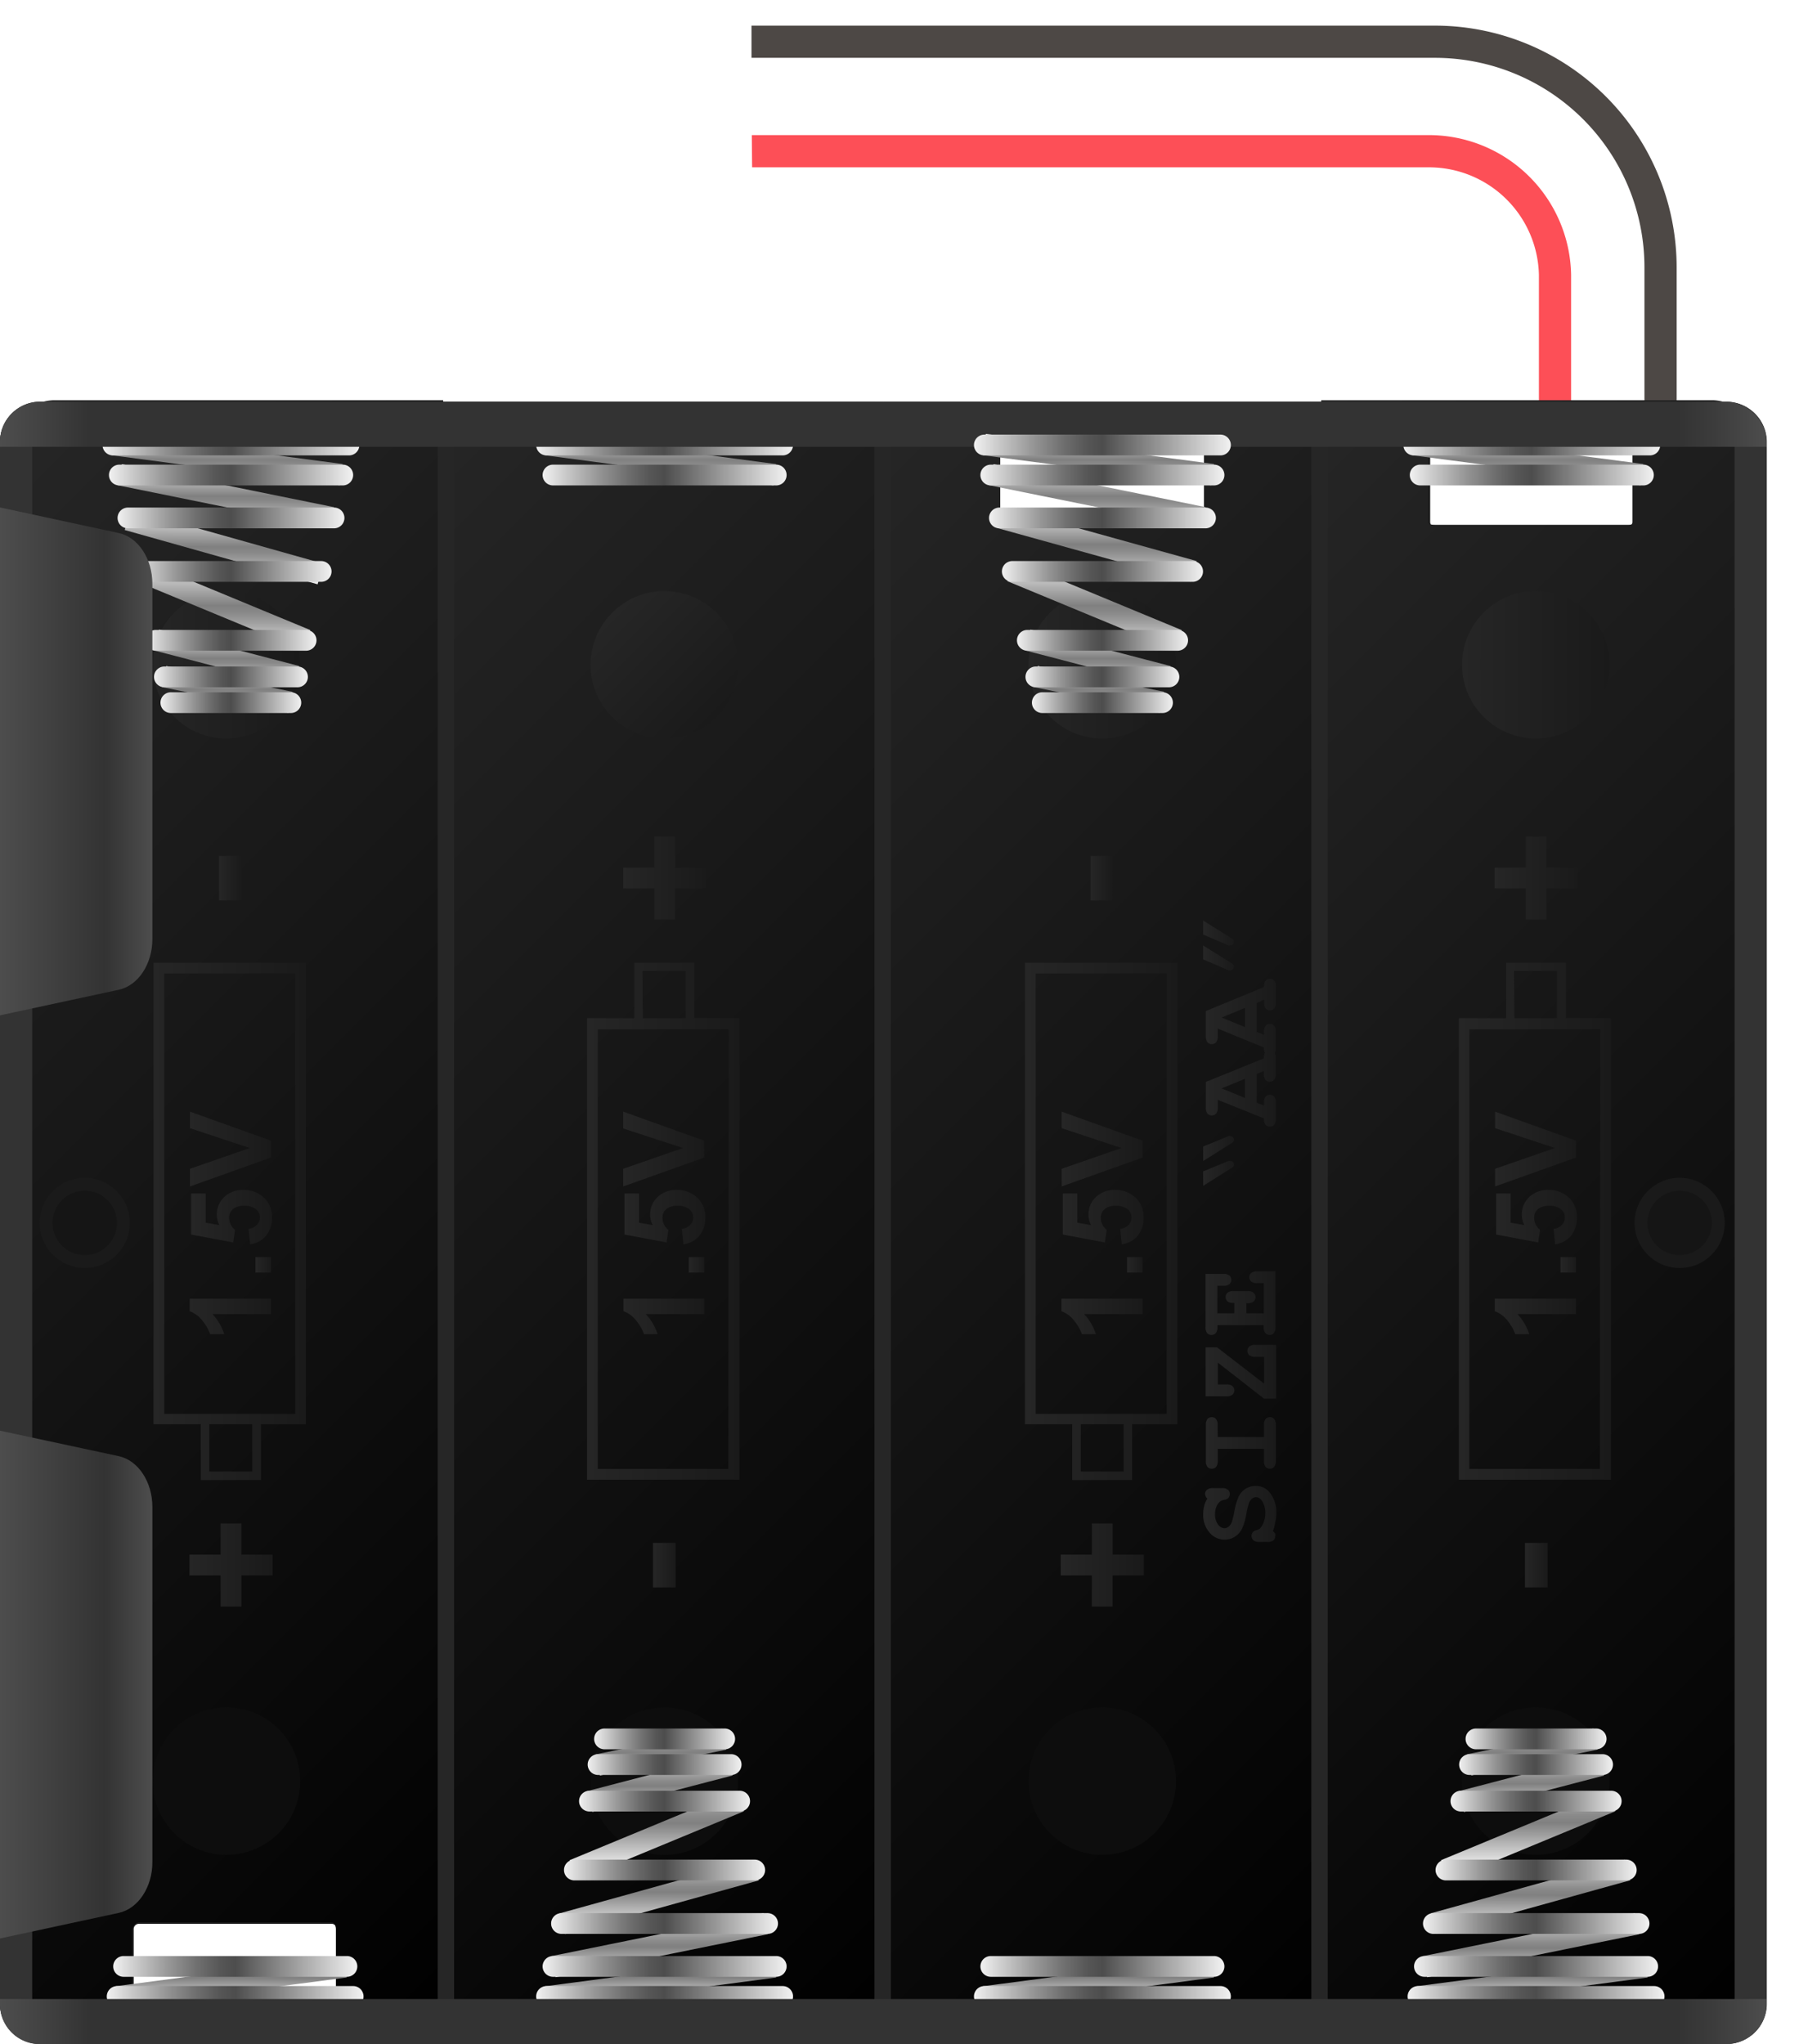 <?xml version="1.0" ?><svg height="69.42mm" viewBox="0 0 173.2 196.77" width="61.1mm" xmlns="http://www.w3.org/2000/svg" xmlns:xlink="http://www.w3.org/1999/xlink">
  <defs>
    <linearGradient gradientUnits="userSpaceOnUse" id="linear-gradient" x1="-26.34" x2="72.34" y1="68.26" y2="166.94">
      <stop offset="0" stop-color="#262626"/>
      <stop offset="1"/>
    </linearGradient>
    <linearGradient id="linear-gradient-2" x1="97.52" x2="196.34" xlink:href="#linear-gradient" y1="68.19" y2="167.01"/>
    <linearGradient id="linear-gradient-3" x1="56.11" x2="156.13" xlink:href="#linear-gradient" y1="67.7" y2="167.72"/>
    <linearGradient gradientUnits="userSpaceOnUse" id="linear-gradient-4" x1="14.71" x2="28.9" y1="63.98" y2="63.98">
      <stop offset="0" stop-color="#262626"/>
      <stop offset="1" stop-color="#1a1a1a"/>
    </linearGradient>
    <linearGradient id="linear-gradient-5" x1="13.93" x2="114.04" xlink:href="#linear-gradient" y1="67.66" y2="167.77"/>
    <linearGradient id="linear-gradient-6" x1="58.94" x2="68.98" xlink:href="#linear-gradient-4" y1="58.97" y2="69"/>
    <linearGradient id="linear-gradient-7" x1="99.02" x2="113.21" xlink:href="#linear-gradient-4" y1="63.98" y2="63.98"/>
    <linearGradient id="linear-gradient-8" x1="140.77" x2="154.96" xlink:href="#linear-gradient-4" y1="63.98" y2="63.98"/>
    <linearGradient gradientUnits="userSpaceOnUse" id="linear-gradient-9" x1="21.88" x2="21.88" y1="67.59" y2="65.11">
      <stop offset="0" stop-color="#f2f2f2"/>
      <stop offset="0.14" stop-color="#c9c9c9"/>
      <stop offset="0.3" stop-color="#a1a1a1"/>
      <stop offset="0.42" stop-color="#898989"/>
      <stop offset="0.5" stop-color="gray"/>
      <stop offset="1" stop-color="#f2f2f2"/>
    </linearGradient>
    <linearGradient gradientTransform="translate(82.52 31.66) rotate(78.47)" id="linear-gradient-10" x1="21.88" x2="21.88" xlink:href="#linear-gradient-9" y1="68.61" y2="64.1"/>
    <linearGradient id="linear-gradient-11" x1="21.86" x2="21.86" xlink:href="#linear-gradient-9" y1="45.69" y2="42.79"/>
    <linearGradient gradientTransform="translate(62.87 16.79) rotate(82.5)" id="linear-gradient-12" x1="21.86" x2="21.86" xlink:href="#linear-gradient-9" y1="46.71" y2="41.77"/>
    <linearGradient id="linear-gradient-13" x1="21.74" x2="21.74" xlink:href="#linear-gradient-9" y1="49.82" y2="45.69"/>
    <linearGradient gradientTransform="translate(64.23 16.97) rotate(78.55)" id="linear-gradient-14" x1="21.74" x2="21.74" xlink:href="#linear-gradient-9" y1="50.83" y2="44.67"/>
    <linearGradient id="linear-gradient-15" x1="21.7" x2="21.7" xlink:href="#linear-gradient-9" y1="54.99" y2="49.82"/>
    <linearGradient gradientTransform="translate(66.4 17.49) rotate(74.5)" id="linear-gradient-16" x1="21.7" x2="21.7" xlink:href="#linear-gradient-9" y1="55.98" y2="48.82"/>
    <linearGradient id="linear-gradient-17" x1="21.48" x2="21.48" xlink:href="#linear-gradient-9" y1="61.6" y2="54.99"/>
    <linearGradient gradientTransform="translate(67.13 16.16) rotate(67.52)" id="linear-gradient-18" x1="21.48" x2="21.48" xlink:href="#linear-gradient-9" y1="62.55" y2="54.03"/>
    <linearGradient id="linear-gradient-19" x1="21.79" x2="21.79" xlink:href="#linear-gradient-9" y1="65.11" y2="61.6"/>
    <linearGradient gradientTransform="translate(77.61 26.3) rotate(75.41)" id="linear-gradient-20" x1="21.79" x2="21.79" xlink:href="#linear-gradient-9" y1="66.11" y2="60.6"/>
    <linearGradient gradientUnits="userSpaceOnUse" id="linear-gradient-21" x1="9.84" x2="34.64" y1="42.79" y2="42.79">
      <stop offset="0" stop-color="#f2f2f2"/>
      <stop offset="0.09" stop-color="#ccc"/>
      <stop offset="0.23" stop-color="#969696"/>
      <stop offset="0.35" stop-color="#6e6e6e"/>
      <stop offset="0.44" stop-color="#565656"/>
      <stop offset="0.5" stop-color="#4d4d4d"/>
      <stop offset="1" stop-color="#f2f2f2"/>
    </linearGradient>
    <linearGradient id="linear-gradient-22" x1="10.46" x2="34.02" xlink:href="#linear-gradient-21" y1="45.69" y2="45.69"/>
    <linearGradient id="linear-gradient-23" x1="11.28" x2="33.19" xlink:href="#linear-gradient-21" y1="49.82" y2="49.82"/>
    <linearGradient id="linear-gradient-24" x1="12.52" x2="31.95" xlink:href="#linear-gradient-21" y1="54.99" y2="54.99"/>
    <linearGradient id="linear-gradient-25" x1="13.97" x2="30.5" xlink:href="#linear-gradient-21" y1="61.6" y2="61.6"/>
    <linearGradient id="linear-gradient-26" x1="14.8" x2="29.68" xlink:href="#linear-gradient-21" y1="65.11" y2="65.11"/>
    <linearGradient id="linear-gradient-27" x1="15.42" x2="29.06" xlink:href="#linear-gradient-21" y1="67.59" y2="67.59"/>
    <linearGradient gradientTransform="matrix(1, 0, 0, -1, 0, -74)" id="linear-gradient-28" x1="63.62" x2="63.62" xlink:href="#linear-gradient-9" y1="-241.41" y2="-243.89"/>
    <linearGradient gradientTransform="matrix(0.98, 0.2, 0.2, -0.98, 49.78, -81.82)" id="linear-gradient-29" x1="63.62" x2="63.62" xlink:href="#linear-gradient-9" y1="-240.4" y2="-244.9"/>
    <linearGradient gradientTransform="matrix(1, 0, 0, -1, 0, -74)" id="linear-gradient-30" x1="63.61" x2="63.61" xlink:href="#linear-gradient-9" y1="-263.31" y2="-266.21"/>
    <linearGradient gradientTransform="matrix(0.99, 0.13, 0.13, -0.99, 35.11, -80.04)" id="linear-gradient-31" x1="63.61" x2="63.61" xlink:href="#linear-gradient-9" y1="-262.29" y2="-267.23"/>
    <linearGradient gradientTransform="matrix(1, 0, 0, -1, 0, -74)" id="linear-gradient-32" x1="63.49" x2="63.49" xlink:href="#linear-gradient-9" y1="-259.18" y2="-263.31"/>
    <linearGradient gradientTransform="matrix(0.98, 0.2, 0.2, -0.98, 53.11, -81.4)" id="linear-gradient-33" x1="63.49" x2="63.49" xlink:href="#linear-gradient-9" y1="-258.17" y2="-264.33"/>
    <linearGradient gradientTransform="matrix(1, 0, 0, -1, 0, -74)" id="linear-gradient-34" x1="63.45" x2="63.45" xlink:href="#linear-gradient-9" y1="-254.01" y2="-259.18"/>
    <linearGradient gradientTransform="matrix(0.96, 0.27, 0.27, -0.96, 70.86, -81.62)" id="linear-gradient-35" x1="63.45" x2="63.45" xlink:href="#linear-gradient-9" y1="-253.02" y2="-260.18"/>
    <linearGradient gradientTransform="matrix(1, 0, 0, -1, 0, -74)" id="linear-gradient-36" x1="63.22" x2="63.22" xlink:href="#linear-gradient-9" y1="-247.4" y2="-254.01"/>
    <linearGradient gradientTransform="matrix(0.92, 0.38, 0.38, -0.92, 100.66, -79.12)" id="linear-gradient-37" x1="63.22" x2="63.22" xlink:href="#linear-gradient-9" y1="-246.45" y2="-254.97"/>
    <linearGradient gradientTransform="matrix(1, 0, 0, -1, 0, -74)" id="linear-gradient-38" x1="63.54" x2="63.54" xlink:href="#linear-gradient-9" y1="-243.89" y2="-247.4"/>
    <linearGradient gradientTransform="matrix(0.97, 0.25, 0.25, -0.97, 63.95, -82.08)" id="linear-gradient-39" x1="63.54" x2="63.54" xlink:href="#linear-gradient-9" y1="-242.89" y2="-248.4"/>
    <linearGradient gradientTransform="matrix(1, 0, 0, -1, 0, -74)" id="linear-gradient-40" x1="51.58" x2="76.38" xlink:href="#linear-gradient-21" y1="-266.21" y2="-266.21"/>
    <linearGradient gradientTransform="matrix(1, 0, 0, -1, 0, -74)" id="linear-gradient-41" x1="52.2" x2="75.76" xlink:href="#linear-gradient-21" y1="-263.31" y2="-263.31"/>
    <linearGradient gradientTransform="matrix(1, 0, 0, -1, 0, -74)" id="linear-gradient-42" x1="53.03" x2="74.93" xlink:href="#linear-gradient-21" y1="-259.18" y2="-259.18"/>
    <linearGradient gradientTransform="matrix(1, 0, 0, -1, 0, -74)" id="linear-gradient-43" x1="54.27" x2="73.69" xlink:href="#linear-gradient-21" y1="-254.01" y2="-254.01"/>
    <linearGradient gradientTransform="matrix(1, 0, 0, -1, 0, -74)" id="linear-gradient-44" x1="55.72" x2="72.25" xlink:href="#linear-gradient-21" y1="-247.4" y2="-247.4"/>
    <linearGradient gradientTransform="matrix(1, 0, 0, -1, 0, -74)" id="linear-gradient-45" x1="56.54" x2="71.42" xlink:href="#linear-gradient-21" y1="-243.89" y2="-243.89"/>
    <linearGradient gradientTransform="matrix(1, 0, 0, -1, 0, -74)" id="linear-gradient-46" x1="57.16" x2="70.8" xlink:href="#linear-gradient-21" y1="-241.41" y2="-241.41"/>
    <linearGradient gradientTransform="matrix(1, 0, 0, -1, 0, -74)" id="linear-gradient-47" x1="147.52" x2="147.52" xlink:href="#linear-gradient-9" y1="-241.41" y2="-243.89"/>
    <linearGradient gradientTransform="matrix(0.98, 0.2, 0.2, -0.98, 51.47, -98.59)" id="linear-gradient-48" x1="147.52" x2="147.52" xlink:href="#linear-gradient-9" y1="-240.4" y2="-244.9"/>
    <linearGradient gradientTransform="matrix(1, 0, 0, -1, 0, -74)" id="linear-gradient-49" x1="147.51" x2="147.51" xlink:href="#linear-gradient-9" y1="-263.31" y2="-266.21"/>
    <linearGradient gradientTransform="matrix(0.99, 0.13, 0.13, -0.99, 35.83, -90.99)" id="linear-gradient-50" x1="147.51" x2="147.51" xlink:href="#linear-gradient-9" y1="-262.29" y2="-267.23"/>
    <linearGradient gradientTransform="matrix(1, 0, 0, -1, 0, -74)" id="linear-gradient-51" x1="147.39" x2="147.39" xlink:href="#linear-gradient-9" y1="-259.18" y2="-263.31"/>
    <linearGradient gradientTransform="matrix(0.98, 0.2, 0.2, -0.98, 54.78, -98.05)" id="linear-gradient-52" x1="147.39" x2="147.39" xlink:href="#linear-gradient-9" y1="-258.17" y2="-264.33"/>
    <linearGradient gradientTransform="matrix(1, 0, 0, -1, 0, -74)" id="linear-gradient-53" x1="147.35" x2="147.35" xlink:href="#linear-gradient-9" y1="-254.01" y2="-259.18"/>
    <linearGradient gradientTransform="matrix(0.96, 0.27, 0.27, -0.96, 73.91, -104.04)" id="linear-gradient-54" x1="147.35" x2="147.35" xlink:href="#linear-gradient-9" y1="-253.02" y2="-260.18"/>
    <linearGradient gradientTransform="matrix(1, 0, 0, -1, 0, -74)" id="linear-gradient-55" x1="147.13" x2="147.13" xlink:href="#linear-gradient-9" y1="-247.4" y2="-254.01"/>
    <linearGradient gradientTransform="matrix(0.92, 0.38, 0.38, -0.92, 107.04, -111.2)" id="linear-gradient-56" x1="147.13" x2="147.13" xlink:href="#linear-gradient-9" y1="-246.45" y2="-254.97"/>
    <linearGradient gradientTransform="matrix(1, 0, 0, -1, 0, -74)" id="linear-gradient-57" x1="147.44" x2="147.44" xlink:href="#linear-gradient-9" y1="-243.89" y2="-247.4"/>
    <linearGradient gradientTransform="matrix(0.97, 0.25, 0.25, -0.97, 66.66, -103.23)" id="linear-gradient-58" x1="147.44" x2="147.44" xlink:href="#linear-gradient-9" y1="-242.89" y2="-248.4"/>
    <linearGradient gradientTransform="matrix(1, 0, 0, -1, 0, -74)" id="linear-gradient-59" x1="135.49" x2="160.28" xlink:href="#linear-gradient-21" y1="-266.21" y2="-266.21"/>
    <linearGradient gradientTransform="matrix(1, 0, 0, -1, 0, -74)" id="linear-gradient-60" x1="136.11" x2="159.66" xlink:href="#linear-gradient-21" y1="-263.31" y2="-263.31"/>
    <linearGradient gradientTransform="matrix(1, 0, 0, -1, 0, -74)" id="linear-gradient-61" x1="136.93" x2="158.84" xlink:href="#linear-gradient-21" y1="-259.18" y2="-259.18"/>
    <linearGradient gradientTransform="matrix(1, 0, 0, -1, 0, -74)" id="linear-gradient-62" x1="138.17" x2="157.6" xlink:href="#linear-gradient-21" y1="-254.01" y2="-254.01"/>
    <linearGradient gradientTransform="matrix(1, 0, 0, -1, 0, -74)" id="linear-gradient-63" x1="139.62" x2="156.15" xlink:href="#linear-gradient-21" y1="-247.4" y2="-247.4"/>
    <linearGradient gradientTransform="matrix(1, 0, 0, -1, 0, -74)" id="linear-gradient-64" x1="140.44" x2="155.32" xlink:href="#linear-gradient-21" y1="-243.89" y2="-243.89"/>
    <linearGradient gradientTransform="matrix(1, 0, 0, -1, 0, -74)" id="linear-gradient-65" x1="141.06" x2="154.7" xlink:href="#linear-gradient-21" y1="-241.41" y2="-241.41"/>
    <linearGradient gradientUnits="userSpaceOnUse" id="linear-gradient-66" x2="14.67" y1="162.15" y2="162.15">
      <stop offset="0" stop-color="#4d4d4d"/>
      <stop offset="0.69" stop-color="#333"/>
      <stop offset="1" stop-color="#4d4d4d"/>
    </linearGradient>
    <linearGradient id="linear-gradient-67" x2="14.67" xlink:href="#linear-gradient-66" y1="73.28" y2="73.28"/>
    <linearGradient gradientTransform="matrix(1, 0, 0, -1, 0, -66)" id="linear-gradient-68" x1="22.27" x2="22.27" xlink:href="#linear-gradient-9" y1="-255.31" y2="-258.21"/>
    <linearGradient gradientTransform="matrix(0.99, 0.13, 0.13, -0.99, 33.71, -66.71)" id="linear-gradient-69" x1="22.27" x2="22.27" xlink:href="#linear-gradient-9" y1="-254.29" y2="-259.23"/>
    <linearGradient gradientTransform="matrix(1, 0, 0, -1, 0, -66)" id="linear-gradient-70" x1="10.25" x2="35.05" xlink:href="#linear-gradient-21" y1="-258.21" y2="-258.21"/>
    <linearGradient gradientTransform="matrix(1, 0, 0, -1, 0, -66)" id="linear-gradient-71" x1="10.87" x2="34.43" xlink:href="#linear-gradient-21" y1="-255.31" y2="-255.31"/>
    <linearGradient gradientTransform="matrix(1, 0, 0, -1, 0, -66)" id="linear-gradient-72" x1="105.76" x2="105.76" xlink:href="#linear-gradient-9" y1="-255.31" y2="-258.21"/>
    <linearGradient gradientTransform="matrix(0.99, 0.13, 0.13, -0.99, 34.43, -77.61)" id="linear-gradient-73" x1="105.76" x2="105.76" xlink:href="#linear-gradient-9" y1="-254.29" y2="-259.23"/>
    <linearGradient gradientTransform="matrix(1, 0, 0, -1, 0, -66)" id="linear-gradient-74" x1="93.74" x2="118.54" xlink:href="#linear-gradient-21" y1="-258.21" y2="-258.21"/>
    <linearGradient gradientTransform="matrix(1, 0, 0, -1, 0, -66)" id="linear-gradient-75" x1="94.36" x2="117.92" xlink:href="#linear-gradient-21" y1="-255.31" y2="-255.31"/>
    <linearGradient gradientUnits="userSpaceOnUse" id="linear-gradient-76" x2="170.08" y1="194.58" y2="194.58">
      <stop offset="0" stop-color="#4d4d4d"/>
      <stop offset="0.02" stop-color="#444"/>
      <stop offset="0.05" stop-color="#333"/>
      <stop offset="0.95" stop-color="#333"/>
      <stop offset="0.97" stop-color="#3c3c3c"/>
      <stop offset="1" stop-color="#4d4d4d"/>
    </linearGradient>
    <linearGradient id="linear-gradient-77" x1="63.61" x2="63.61" xlink:href="#linear-gradient-9" y1="45.69" y2="42.79"/>
    <linearGradient gradientTransform="translate(99.16 -24.6) rotate(82.5)" id="linear-gradient-78" x1="63.61" x2="63.61" xlink:href="#linear-gradient-9" y1="46.71" y2="41.77"/>
    <linearGradient id="linear-gradient-79" x1="51.58" x2="76.38" xlink:href="#linear-gradient-21" y1="42.79" y2="42.79"/>
    <linearGradient id="linear-gradient-80" x1="52.2" x2="75.76" xlink:href="#linear-gradient-21" y1="45.69" y2="45.69"/>
    <linearGradient id="linear-gradient-81" x1="147.09" x2="147.09" xlink:href="#linear-gradient-9" y1="45.69" y2="42.79"/>
    <linearGradient gradientTransform="translate(171.75 -107.37) rotate(82.5)" id="linear-gradient-82" x1="147.09" x2="147.09" xlink:href="#linear-gradient-9" y1="46.71" y2="41.77"/>
    <linearGradient id="linear-gradient-83" x1="135.07" x2="159.87" xlink:href="#linear-gradient-21" y1="42.79" y2="42.79"/>
    <linearGradient id="linear-gradient-84" x1="135.69" x2="159.25" xlink:href="#linear-gradient-21" y1="45.69" y2="45.69"/>
    <linearGradient id="linear-gradient-85" x2="170.08" xlink:href="#linear-gradient-76" y1="40.83" y2="40.83"/>
    <linearGradient id="linear-gradient-86" x1="105.78" x2="105.78" xlink:href="#linear-gradient-9" y1="67.59" y2="65.11"/>
    <linearGradient gradientTransform="translate(149.65 -50.55) rotate(78.47)" id="linear-gradient-87" x1="105.78" x2="105.78" xlink:href="#linear-gradient-9" y1="68.61" y2="64.1"/>
    <linearGradient id="linear-gradient-88" x1="105.76" x2="105.76" xlink:href="#linear-gradient-9" y1="45.69" y2="42.79"/>
    <linearGradient gradientTransform="translate(135.82 -66.39) rotate(82.5)" id="linear-gradient-89" x1="105.76" x2="105.76" xlink:href="#linear-gradient-9" y1="46.71" y2="41.77"/>
    <linearGradient id="linear-gradient-90" x1="105.65" x2="105.65" xlink:href="#linear-gradient-9" y1="49.82" y2="45.69"/>
    <linearGradient gradientTransform="translate(131.48 -65.27) rotate(78.55)" id="linear-gradient-91" x1="105.65" x2="105.65" xlink:href="#linear-gradient-9" y1="50.83" y2="44.67"/>
    <linearGradient id="linear-gradient-92" x1="105.61" x2="105.61" xlink:href="#linear-gradient-9" y1="54.99" y2="49.82"/>
    <linearGradient gradientTransform="translate(127.89 -63.36) rotate(74.5)" id="linear-gradient-93" x1="105.61" x2="105.61" xlink:href="#linear-gradient-9" y1="55.98" y2="48.82"/>
    <linearGradient id="linear-gradient-94" x1="105.38" x2="105.38" xlink:href="#linear-gradient-9" y1="61.6" y2="54.99"/>
    <linearGradient gradientTransform="translate(118.95 -61.37) rotate(67.52)" id="linear-gradient-95" x1="105.38" x2="105.38" xlink:href="#linear-gradient-9" y1="62.55" y2="54.03"/>
    <linearGradient id="linear-gradient-96" x1="105.7" x2="105.7" xlink:href="#linear-gradient-9" y1="65.11" y2="61.6"/>
    <linearGradient gradientTransform="translate(140.38 -54.89) rotate(75.41)" id="linear-gradient-97" x1="105.7" x2="105.7" xlink:href="#linear-gradient-9" y1="66.11" y2="60.6"/>
    <linearGradient id="linear-gradient-98" x1="93.74" x2="118.54" xlink:href="#linear-gradient-21" y1="42.79" y2="42.79"/>
    <linearGradient id="linear-gradient-99" x1="94.36" x2="117.92" xlink:href="#linear-gradient-21" y1="45.69" y2="45.69"/>
    <linearGradient id="linear-gradient-100" x1="95.19" x2="117.09" xlink:href="#linear-gradient-21" y1="49.82" y2="49.82"/>
    <linearGradient id="linear-gradient-101" x1="96.43" x2="115.85" xlink:href="#linear-gradient-21" y1="54.99" y2="54.99"/>
    <linearGradient id="linear-gradient-102" x1="97.87" x2="114.41" xlink:href="#linear-gradient-21" y1="61.6" y2="61.6"/>
    <linearGradient id="linear-gradient-103" x1="98.7" x2="113.58" xlink:href="#linear-gradient-21" y1="65.11" y2="65.11"/>
    <linearGradient id="linear-gradient-104" x1="99.32" x2="112.96" xlink:href="#linear-gradient-21" y1="67.59" y2="67.59"/>
    <linearGradient id="linear-gradient-105" x1="56.52" x2="71.19" xlink:href="#linear-gradient-4" y1="117.57" y2="117.57"/>
    <linearGradient id="linear-gradient-106" x1="59.98" x2="67.94" xlink:href="#linear-gradient-4" y1="84.53" y2="84.53"/>
    <linearGradient id="linear-gradient-107" x1="62.87" x2="65.05" xlink:href="#linear-gradient-4" y1="150.66" y2="150.66"/>
    <linearGradient gradientTransform="translate(-48.86 431.46) rotate(-90)" id="linear-gradient-108" x1="304.71" x2="304.71" xlink:href="#linear-gradient-4" y1="108.85" y2="116.67"/>
    <linearGradient gradientTransform="translate(-48.86 431.46) rotate(-90)" id="linear-gradient-109" x1="309.72" x2="309.72" xlink:href="#linear-gradient-4" y1="115.17" y2="116.67"/>
    <linearGradient gradientTransform="translate(-48.86 431.46) rotate(-90)" id="linear-gradient-110" x1="314.31" x2="314.31" xlink:href="#linear-gradient-4" y1="108.99" y2="116.8"/>
    <linearGradient gradientTransform="translate(-48.86 431.46) rotate(-90)" id="linear-gradient-111" x1="320.88" x2="320.88" xlink:href="#linear-gradient-4" y1="108.88" y2="116.67"/>
    <linearGradient id="linear-gradient-112" x1="98.68" x2="113.35" xlink:href="#linear-gradient-4" y1="117.57" y2="117.57"/>
    <linearGradient id="linear-gradient-113" x1="102.14" x2="110.1" xlink:href="#linear-gradient-4" y1="150.66" y2="150.66"/>
    <linearGradient id="linear-gradient-114" x1="104.97" x2="107.15" xlink:href="#linear-gradient-4" y1="84.53" y2="84.53"/>
    <linearGradient gradientTransform="translate(-48.86 431.46) rotate(-90)" id="linear-gradient-115" x1="304.71" x2="304.71" xlink:href="#linear-gradient-4" y1="151.01" y2="158.82"/>
    <linearGradient gradientTransform="translate(-48.86 431.46) rotate(-90)" id="linear-gradient-116" x1="309.72" x2="309.72" xlink:href="#linear-gradient-4" y1="157.33" y2="158.82"/>
    <linearGradient gradientTransform="translate(-48.86 431.46) rotate(-90)" id="linear-gradient-117" x1="314.31" x2="314.31" xlink:href="#linear-gradient-4" y1="151.14" y2="158.96"/>
    <linearGradient gradientTransform="translate(-48.86 431.46) rotate(-90)" id="linear-gradient-118" x1="320.88" x2="320.88" xlink:href="#linear-gradient-4" y1="151.04" y2="158.82"/>
    <linearGradient id="linear-gradient-119" x1="140.42" x2="155.1" xlink:href="#linear-gradient-4" y1="117.57" y2="117.57"/>
    <linearGradient id="linear-gradient-120" x1="143.9" x2="151.87" xlink:href="#linear-gradient-4" y1="84.53" y2="84.53"/>
    <linearGradient id="linear-gradient-121" x1="146.79" x2="148.98" xlink:href="#linear-gradient-4" y1="150.66" y2="150.66"/>
    <linearGradient gradientTransform="translate(-48.86 431.46) rotate(-90)" id="linear-gradient-122" x1="304.71" x2="304.71" xlink:href="#linear-gradient-4" y1="192.77" y2="200.59"/>
    <linearGradient gradientTransform="translate(-48.86 431.46) rotate(-90)" id="linear-gradient-123" x1="309.72" x2="309.72" xlink:href="#linear-gradient-4" y1="199.1" y2="200.59"/>
    <linearGradient gradientTransform="translate(-48.86 431.46) rotate(-90)" id="linear-gradient-124" x1="314.31" x2="314.31" xlink:href="#linear-gradient-4" y1="192.91" y2="200.72"/>
    <linearGradient gradientTransform="translate(-48.86 431.46) rotate(-90)" id="linear-gradient-125" x1="320.88" x2="320.88" xlink:href="#linear-gradient-4" y1="192.8" y2="200.59"/>
    <linearGradient id="linear-gradient-126" x1="14.78" x2="29.45" xlink:href="#linear-gradient-4" y1="117.57" y2="117.57"/>
    <linearGradient id="linear-gradient-127" x1="18.26" x2="26.22" xlink:href="#linear-gradient-4" y1="150.66" y2="150.66"/>
    <linearGradient id="linear-gradient-128" x1="21.09" x2="23.27" xlink:href="#linear-gradient-4" y1="84.53" y2="84.53"/>
    <linearGradient gradientTransform="translate(-48.86 431.46) rotate(-90)" id="linear-gradient-129" x1="304.71" x2="304.71" xlink:href="#linear-gradient-4" y1="67.12" y2="74.94"/>
    <linearGradient gradientTransform="translate(-48.86 431.46) rotate(-90)" id="linear-gradient-130" x1="309.72" x2="309.72" xlink:href="#linear-gradient-4" y1="73.45" y2="74.94"/>
    <linearGradient gradientTransform="translate(-48.86 431.46) rotate(-90)" id="linear-gradient-131" x1="314.31" x2="314.31" xlink:href="#linear-gradient-4" y1="67.26" y2="75.07"/>
    <linearGradient gradientTransform="translate(-48.86 431.46) rotate(-90)" id="linear-gradient-132" x1="320.88" x2="320.88" xlink:href="#linear-gradient-4" y1="67.16" y2="74.94"/>
    <linearGradient gradientTransform="translate(4.23 607.36) rotate(-90)" id="linear-gradient-133" x1="461.66" x2="461.66" xlink:href="#linear-gradient-4" y1="111.71" y2="118.78"/>
    <linearGradient gradientTransform="translate(4.23 607.36) rotate(-90)" id="linear-gradient-134" x1="468.47" x2="468.47" xlink:href="#linear-gradient-4" y1="111.87" y2="118.61"/>
    <linearGradient gradientTransform="translate(4.23 607.36) rotate(-90)" id="linear-gradient-135" x1="475.31" x2="475.31" xlink:href="#linear-gradient-4" y1="111.87" y2="118.61"/>
    <linearGradient gradientTransform="translate(4.23 607.36) rotate(-90)" id="linear-gradient-136" x1="481.93" x2="481.93" xlink:href="#linear-gradient-4" y1="111.87" y2="118.61"/>
    <linearGradient gradientTransform="translate(4.23 607.36) rotate(-90)" id="linear-gradient-137" x1="495.64" x2="495.64" xlink:href="#linear-gradient-4" y1="111.6" y2="114.57"/>
    <linearGradient gradientTransform="translate(4.23 607.36) rotate(-90)" id="linear-gradient-138" x1="502.6" x2="502.6" xlink:href="#linear-gradient-4" y1="111.87" y2="118.61"/>
    <linearGradient gradientTransform="translate(4.23 607.36) rotate(-90)" id="linear-gradient-139" x1="509.42" x2="509.42" xlink:href="#linear-gradient-4" y1="111.87" y2="118.61"/>
    <linearGradient gradientTransform="translate(4.23 607.36) rotate(-90)" id="linear-gradient-140" x1="516.37" x2="516.37" xlink:href="#linear-gradient-4" y1="111.6" y2="114.57"/>
  </defs>
  <title>4xAA</title>
  <g data-name="Layer 1" id="Layer_1">
    <path d="M72.38,13h65a13.69,13.69,0,0,1,13.88,13.47l0,14.37h-3.1l0-14.37A10.59,10.59,0,0,0,137.41,16.1h-65Z" style="fill: #fd4f57"/>
    <path d="M72.35,2.46h65.82a23.28,23.28,0,0,1,23.25,23.25V42.34h-3.1V25.71A20.17,20.17,0,0,0,138.17,5.56H72.35Z" style="fill: #4d4845"/>
    <path d="M166.2,38.66H3.87A3.87,3.87,0,0,0,0,42.54V192.88a3.87,3.87,0,0,0,3.87,3.87H166.2a3.87,3.87,0,0,0,3.87-3.87V42.54A3.87,3.87,0,0,0,166.2,38.66ZM32.43,193.23H12.87v-7.54a.51.51,0,0,1,.51-.51H31.92a.51.51,0,0,1,.51.51Zm83.5-143c0,.28-.24.42-.52.42H96.87c-.28,0-.57-.14-.57-.42V42.59h19.63Zm41.32,0a.51.51,0,0,1-.51.51H138.2a.51.51,0,0,1-.51-.51V42.69h19.56Z" style="fill: #191919"/>
    <path d="M5.19,38.52A4.59,4.59,0,0,0,.72,43.09V192.34a4.33,4.33,0,0,0,4.47,4.27H42.67V38.52ZM32.34,193.1H12.71v-7.41a.81.81,0,0,1,.67-.65H31.92c.28,0,.42.37.42.65Z" style="fill: url(#linear-gradient)"/>
    <path d="M164.93,38.52H127.2V196.61h37.73a4.12,4.12,0,0,0,4.22-4.27V43.09A4.38,4.38,0,0,0,164.93,38.52Zm-7.77,11.71c0,.28-.14.28-.42.28H138.2c-.28,0-.67,0-.67-.28V42.45h19.63Z" style="fill: url(#linear-gradient-2)"/>
    <path d="M85.14,38.66V196.75h42V38.66Zm30.79,11.57c0,.28-.24.42-.52.42H96.87c-.28,0-.57-.14-.57-.42V42.59h19.63Z" style="fill: url(#linear-gradient-3)"/>
    <g>
      <circle cx="21.8" cy="171.44" r="7.1" style="fill: #0d0d0d"/>
      <circle cx="21.8" cy="63.98" r="7.1" style="fill: url(#linear-gradient-4)"/>
    </g>
    <rect height="158.11" style="fill: url(#linear-gradient-5)" width="42.11" x="42.92" y="38.66"/>
    <circle cx="63.96" cy="171.45" r="7.1" style="fill: #0d0d0d"/>
    <circle cx="63.96" cy="63.99" r="7.1" style="fill: url(#linear-gradient-6)"/>
    <circle cx="106.12" cy="171.44" r="7.1" style="fill: #0d0d0d"/>
    <circle cx="106.12" cy="63.98" r="7.1" style="fill: url(#linear-gradient-7)"/>
    <g>
      <circle cx="147.86" cy="171.44" r="7.1" style="fill: #0d0d0d"/>
      <circle cx="147.86" cy="63.98" r="7.1" style="fill: url(#linear-gradient-8)"/>
    </g>
    <path d="M3.1,196.65V38.78A3.83,3.83,0,0,0,0,42.59V192.84A3.83,3.83,0,0,0,3.1,196.65Z" style="fill: #333"/>
    <path d="M167,196.65V38.78a3.83,3.83,0,0,1,3.1,3.8V192.84A3.83,3.83,0,0,1,167,196.65Z" style="fill: #333"/>
    <rect height="157.94" style="fill: #262626" width="1.58" x="84.19" y="38.71"/>
    <rect height="157.94" style="fill: #262626" width="1.58" x="42.14" y="38.71"/>
    <rect height="157.94" style="fill: #262626" width="1.58" x="126.25" y="38.71"/>
    <g>
      <g>
        <g>
          <line style="fill: url(#linear-gradient-9)" x1="27.95" x2="15.8" y1="67.59" y2="65.11"/>
          <rect height="12.41" style="fill: url(#linear-gradient-10)" transform="translate(-47.51 74.53) rotate(-78.47)" width="2.07" x="20.84" y="60.15"/>
        </g>
        <g>
          <g>
            <line style="fill: url(#linear-gradient-11)" x1="10.88" x2="32.85" y1="42.79" y2="45.69"/>
            <rect height="22.16" style="fill: url(#linear-gradient-12)" transform="translate(-24.86 60.14) rotate(-82.5)" width="2.07" x="20.83" y="33.16"/>
          </g>
          <g>
            <line style="fill: url(#linear-gradient-13)" x1="11.54" x2="31.95" y1="45.69" y2="49.82"/>
            <rect height="20.83" style="fill: url(#linear-gradient-14)" transform="translate(-29.38 59.59) rotate(-78.55)" width="2.07" x="20.71" y="37.34"/>
          </g>
          <g>
            <line style="fill: url(#linear-gradient-15)" x1="12.38" x2="31.02" y1="49.82" y2="54.99"/>
            <rect height="19.34" style="fill: url(#linear-gradient-16)" transform="matrix(0.27, -0.96, 0.96, 0.27, -34.59, 59.32)" width="2.07" x="20.67" y="42.73"/>
          </g>
          <g>
            <line style="fill: url(#linear-gradient-17)" x1="13.49" x2="29.47" y1="54.99" y2="61.6"/>
            <rect height="17.3" style="fill: url(#linear-gradient-18)" transform="translate(-40.6 55.85) rotate(-67.52)" width="2.07" x="20.45" y="49.65"/>
          </g>
          <g>
            <line style="fill: url(#linear-gradient-19)" x1="15.05" x2="28.54" y1="61.6" y2="65.11"/>
            <rect height="13.94" style="fill: url(#linear-gradient-20)" transform="translate(-45.01 68.48) rotate(-75.41)" width="2.07" x="20.76" y="56.39"/>
          </g>
        </g>
      </g>
      <g>
        <path d="M33.6,43.83H10.87a1,1,0,0,1-1-1h0a1,1,0,0,1,1-1H33.6a1,1,0,0,1,1,1h0A1,1,0,0,1,33.6,43.83Z" style="fill: url(#linear-gradient-21)"/>
        <path d="M33,46.72H11.49a1,1,0,0,1-1-1h0a1,1,0,0,1,1-1H33a1,1,0,0,1,1,1h0A1,1,0,0,1,33,46.72Z" style="fill: url(#linear-gradient-22)"/>
        <path d="M32.16,50.85H12.32a1,1,0,0,1-1-1h0a1,1,0,0,1,1-1H32.16a1,1,0,0,1,1,1h0A1,1,0,0,1,32.16,50.85Z" style="fill: url(#linear-gradient-23)"/>
        <path d="M30.92,56H13.56a1,1,0,0,1-1-1h0a1,1,0,0,1,1-1H30.92a1,1,0,0,1,1,1h0A1,1,0,0,1,30.92,56Z" style="fill: url(#linear-gradient-24)"/>
        <path d="M29.47,62.63H15a1,1,0,0,1-1-1h0a1,1,0,0,1,1-1H29.47a1,1,0,0,1,1,1h0A1,1,0,0,1,29.47,62.63Z" style="fill: url(#linear-gradient-25)"/>
        <path d="M28.64,66.15H15.83a1,1,0,0,1-1-1h0a1,1,0,0,1,1-1H28.64a1,1,0,0,1,1,1h0A1,1,0,0,1,28.64,66.15Z" style="fill: url(#linear-gradient-26)"/>
        <path d="M28,68.63H16.45a1,1,0,0,1-1-1h0a1,1,0,0,1,1-1H28a1,1,0,0,1,1,1h0A1,1,0,0,1,28,68.63Z" style="fill: url(#linear-gradient-27)"/>
      </g>
    </g>
    <g>
      <g>
        <g>
          <line style="fill: url(#linear-gradient-28)" x1="69.7" x2="57.54" y1="167.41" y2="169.89"/>
          <rect height="2.07" style="fill: url(#linear-gradient-29)" transform="translate(-32.42 16.12) rotate(-11.53)" width="12.41" x="57.42" y="167.61"/>
        </g>
        <g>
          <g>
            <line style="fill: url(#linear-gradient-30)" x1="52.62" x2="74.59" y1="192.21" y2="189.31"/>
            <rect height="2.07" style="fill: url(#linear-gradient-31)" transform="translate(-24.36 9.94) rotate(-7.5)" width="22.16" x="52.53" y="189.73"/>
          </g>
          <g>
            <line style="fill: url(#linear-gradient-32)" x1="53.28" x2="73.69" y1="189.31" y2="185.18"/>
            <rect height="2.07" style="fill: url(#linear-gradient-33)" transform="translate(-35.9 16.32) rotate(-11.45)" width="20.83" x="53.08" y="186.21"/>
          </g>
          <g>
            <line style="fill: url(#linear-gradient-34)" x1="54.13" x2="72.76" y1="185.18" y2="180.01"/>
            <rect height="2.07" style="fill: url(#linear-gradient-35)" transform="translate(-46.48 23.59) rotate(-15.5)" width="19.34" x="53.78" y="181.56"/>
          </g>
          <g>
            <line style="fill: url(#linear-gradient-36)" x1="55.23" x2="71.21" y1="180.01" y2="173.4"/>
            <rect height="2.07" style="fill: url(#linear-gradient-37)" transform="translate(-62.76 37.6) rotate(-22.48)" width="17.3" x="54.58" y="175.67"/>
          </g>
          <g>
            <line style="fill: url(#linear-gradient-38)" x1="56.79" x2="70.28" y1="173.4" y2="169.89"/>
            <rect height="2.07" style="fill: url(#linear-gradient-39)" transform="translate(-41.2 21.55) rotate(-14.59)" width="13.94" x="56.57" y="170.61"/>
          </g>
        </g>
      </g>
      <g>
        <path d="M75.35,191.17H52.62a1,1,0,0,0-1,1h0a1,1,0,0,0,1,1H75.35a1,1,0,0,0,1-1h0A1,1,0,0,0,75.35,191.17Z" style="fill: url(#linear-gradient-40)"/>
        <path d="M74.73,188.28H53.24a1,1,0,0,0-1,1h0a1,1,0,0,0,1,1H74.73a1,1,0,0,0,1-1h0A1,1,0,0,0,74.73,188.28Z" style="fill: url(#linear-gradient-41)"/>
        <path d="M73.9,184.15H54.06a1,1,0,0,0-1,1h0a1,1,0,0,0,1,1H73.9a1,1,0,0,0,1-1h0A1,1,0,0,0,73.9,184.15Z" style="fill: url(#linear-gradient-42)"/>
        <path d="M72.66,179H55.3a1,1,0,0,0-1,1h0a1,1,0,0,0,1,1H72.66a1,1,0,0,0,1-1h0A1,1,0,0,0,72.66,179Z" style="fill: url(#linear-gradient-43)"/>
        <path d="M71.21,172.37H56.75a1,1,0,0,0-1,1h0a1,1,0,0,0,1,1H71.21a1,1,0,0,0,1-1h0A1,1,0,0,0,71.21,172.37Z" style="fill: url(#linear-gradient-44)"/>
        <path d="M70.39,168.85H57.58a1,1,0,0,0-1,1h0a1,1,0,0,0,1,1H70.39a1,1,0,0,0,1-1h0A1,1,0,0,0,70.39,168.85Z" style="fill: url(#linear-gradient-45)"/>
        <path d="M69.77,166.38H58.2a1,1,0,0,0-1,1h0a1,1,0,0,0,1,1H69.77a1,1,0,0,0,1-1h0A1,1,0,0,0,69.77,166.38Z" style="fill: url(#linear-gradient-46)"/>
      </g>
    </g>
    <g>
      <g>
        <g>
          <line style="fill: url(#linear-gradient-47)" x1="153.6" x2="141.44" y1="167.41" y2="169.89"/>
          <rect height="2.07" style="fill: url(#linear-gradient-48)" transform="translate(-30.73 32.88) rotate(-11.53)" width="12.41" x="141.32" y="167.61"/>
        </g>
        <g>
          <g>
            <line style="fill: url(#linear-gradient-49)" x1="136.52" x2="158.49" y1="192.21" y2="189.31"/>
            <rect height="2.07" style="fill: url(#linear-gradient-50)" transform="translate(-23.64 20.89) rotate(-7.5)" width="22.16" x="136.43" y="189.73"/>
          </g>
          <g>
            <line style="fill: url(#linear-gradient-51)" x1="137.19" x2="157.6" y1="189.31" y2="185.18"/>
            <rect height="2.07" style="fill: url(#linear-gradient-52)" transform="translate(-34.23 32.98) rotate(-11.45)" width="20.83" x="136.98" y="186.21"/>
          </g>
          <g>
            <line style="fill: url(#linear-gradient-53)" x1="138.03" x2="156.67" y1="185.18" y2="180.01"/>
            <rect height="2.07" style="fill: url(#linear-gradient-54)" transform="translate(-43.43 46) rotate(-15.5)" width="19.34" x="137.68" y="181.56"/>
          </g>
          <g>
            <line style="fill: url(#linear-gradient-55)" x1="139.14" x2="155.12" y1="180.01" y2="173.4"/>
            <rect height="2.07" style="fill: url(#linear-gradient-56)" transform="translate(-56.39 69.68) rotate(-22.48)" width="17.3" x="138.48" y="175.67"/>
          </g>
          <g>
            <line style="fill: url(#linear-gradient-57)" x1="140.7" x2="154.19" y1="173.4" y2="169.89"/>
            <rect height="2.07" style="fill: url(#linear-gradient-58)" transform="translate(-38.49 42.69) rotate(-14.59)" width="13.94" x="140.47" y="170.61"/>
          </g>
        </g>
      </g>
      <g>
        <path d="M159.25,191.17H136.52a1,1,0,0,0-1,1h0a1,1,0,0,0,1,1h22.73a1,1,0,0,0,1-1h0A1,1,0,0,0,159.25,191.17Z" style="fill: url(#linear-gradient-59)"/>
        <path d="M158.63,188.28H137.14a1,1,0,0,0-1,1h0a1,1,0,0,0,1,1h21.49a1,1,0,0,0,1-1h0A1,1,0,0,0,158.63,188.28Z" style="fill: url(#linear-gradient-60)"/>
        <path d="M157.8,184.15H138a1,1,0,0,0-1,1h0a1,1,0,0,0,1,1H157.8a1,1,0,0,0,1-1h0A1,1,0,0,0,157.8,184.15Z" style="fill: url(#linear-gradient-61)"/>
        <path d="M156.56,179H139.21a1,1,0,0,0-1,1h0a1,1,0,0,0,1,1h17.36a1,1,0,0,0,1-1h0A1,1,0,0,0,156.56,179Z" style="fill: url(#linear-gradient-62)"/>
        <path d="M155.12,172.37H140.65a1,1,0,0,0-1,1h0a1,1,0,0,0,1,1h14.47a1,1,0,0,0,1-1h0A1,1,0,0,0,155.12,172.37Z" style="fill: url(#linear-gradient-63)"/>
        <path d="M154.29,168.85H141.48a1,1,0,0,0-1,1h0a1,1,0,0,0,1,1h12.81a1,1,0,0,0,1-1h0A1,1,0,0,0,154.29,168.85Z" style="fill: url(#linear-gradient-64)"/>
        <path d="M153.67,166.38H142.1a1,1,0,0,0-1,1h0a1,1,0,0,0,1,1h11.57a1,1,0,0,0,1-1h0A1,1,0,0,0,153.67,166.38Z" style="fill: url(#linear-gradient-65)"/>
      </g>
    </g>
    <g>
      <path d="M11.42,184.13,0,186.59V137.71l11.42,2.45c1.88.4,3.25,2.47,3.25,4.9v34.18C14.67,181.66,13.3,183.73,11.42,184.13Z" style="fill: url(#linear-gradient-66)"/>
      <path d="M11.42,95.27,0,97.73V48.84L11.42,51.3c1.88.4,3.25,2.47,3.25,4.9V90.38C14.67,92.8,13.3,94.87,11.42,95.27Z" style="fill: url(#linear-gradient-67)"/>
    </g>
    <g>
      <g>
        <line style="fill: url(#linear-gradient-68)" x1="11.29" x2="33.26" y1="192.21" y2="189.31"/>
        <rect height="2.07" style="fill: url(#linear-gradient-69)" transform="translate(-24.72 4.54) rotate(-7.5)" width="22.16" x="11.19" y="189.73"/>
      </g>
      <path d="M34,191.17H11.28a1,1,0,0,0-1,1h0a1,1,0,0,0,1,1H34a1,1,0,0,0,1-1h0A1,1,0,0,0,34,191.17Z" style="fill: url(#linear-gradient-70)"/>
      <path d="M33.4,188.28H11.9a1,1,0,0,0-1,1h0a1,1,0,0,0,1,1H33.4a1,1,0,0,0,1-1h0A1,1,0,0,0,33.4,188.28Z" style="fill: url(#linear-gradient-71)"/>
    </g>
    <g>
      <g>
        <line style="fill: url(#linear-gradient-72)" x1="94.78" x2="116.75" y1="192.21" y2="189.31"/>
        <rect height="2.07" style="fill: url(#linear-gradient-73)" transform="translate(-24 15.44) rotate(-7.5)" width="22.16" x="94.68" y="189.73"/>
      </g>
      <path d="M117.51,191.17H94.77a1,1,0,0,0-1,1h0a1,1,0,0,0,1,1h22.73a1,1,0,0,0,1-1h0A1,1,0,0,0,117.51,191.17Z" style="fill: url(#linear-gradient-74)"/>
      <path d="M116.89,188.28H95.39a1,1,0,0,0-1,1h0a1,1,0,0,0,1,1h21.49a1,1,0,0,0,1-1h0A1,1,0,0,0,116.89,188.28Z" style="fill: url(#linear-gradient-75)"/>
    </g>
    <path d="M0,192.9v-.48H170.08v.48a3.92,3.92,0,0,1-3.94,3.86H3.82A3.82,3.82,0,0,1,0,192.9Z" style="fill: url(#linear-gradient-76)"/>
    <g>
      <g>
        <line style="fill: url(#linear-gradient-77)" x1="52.62" x2="74.59" y1="42.79" y2="45.69"/>
        <rect height="22.16" style="fill: url(#linear-gradient-78)" transform="translate(11.44 101.53) rotate(-82.5)" width="2.07" x="62.57" y="33.16"/>
      </g>
      <path d="M75.35,43.83H52.62a1,1,0,0,1-1-1h0a1,1,0,0,1,1-1H75.35a1,1,0,0,1,1,1h0A1,1,0,0,1,75.35,43.83Z" style="fill: url(#linear-gradient-79)"/>
      <path d="M74.73,46.72H53.24a1,1,0,0,1-1-1h0a1,1,0,0,1,1-1H74.73a1,1,0,0,1,1,1h0A1,1,0,0,1,74.73,46.72Z" style="fill: url(#linear-gradient-80)"/>
    </g>
    <g>
      <g>
        <line style="fill: url(#linear-gradient-81)" x1="136.11" x2="158.08" y1="42.79" y2="45.69"/>
        <rect height="22.16" style="fill: url(#linear-gradient-82)" transform="translate(84.03 184.3) rotate(-82.5)" width="2.07" x="146.06" y="33.16"/>
      </g>
      <path d="M158.84,43.83H136.11a1,1,0,0,1-1-1h0a1,1,0,0,1,1-1h22.73a1,1,0,0,1,1,1h0A1,1,0,0,1,158.84,43.83Z" style="fill: url(#linear-gradient-83)"/>
      <path d="M158.22,46.72H136.73a1,1,0,0,1-1-1h0a1,1,0,0,1,1-1h21.49a1,1,0,0,1,1,1h0A1,1,0,0,1,158.22,46.72Z" style="fill: url(#linear-gradient-84)"/>
    </g>
    <path d="M0,42.59V43H170.08v-.41a4,4,0,0,0-3.94-3.93H3.82A3.88,3.88,0,0,0,0,42.59Z" style="fill: url(#linear-gradient-85)"/>
    <g>
      <g>
        <g>
          <line style="fill: url(#linear-gradient-86)" x1="111.86" x2="99.7" y1="67.59" y2="65.11"/>
          <rect height="12.41" style="fill: url(#linear-gradient-87)" transform="translate(19.62 156.74) rotate(-78.47)" width="2.07" x="104.75" y="60.15"/>
        </g>
        <g>
          <g>
            <line style="fill: url(#linear-gradient-88)" x1="94.78" x2="116.75" y1="42.79" y2="45.69"/>
            <rect height="22.16" style="fill: url(#linear-gradient-89)" transform="translate(48.09 143.32) rotate(-82.5)" width="2.07" x="104.73" y="33.16"/>
          </g>
          <g>
            <line style="fill: url(#linear-gradient-90)" x1="95.44" x2="115.85" y1="45.69" y2="49.82"/>
            <rect height="20.83" style="fill: url(#linear-gradient-91)" transform="translate(37.88 141.82) rotate(-78.55)" width="2.07" x="104.61" y="37.34"/>
          </g>
          <g>
            <line style="fill: url(#linear-gradient-92)" x1="96.29" x2="114.92" y1="49.82" y2="54.99"/>
            <rect height="19.34" style="fill: url(#linear-gradient-93)" transform="translate(26.89 140.17) rotate(-74.5)" width="2.07" x="104.57" y="42.73"/>
          </g>
          <g>
            <line style="fill: url(#linear-gradient-94)" x1="97.39" x2="113.37" y1="54.99" y2="61.6"/>
            <rect height="17.3" style="fill: url(#linear-gradient-95)" transform="translate(11.22 133.38) rotate(-67.52)" width="2.07" x="104.35" y="49.65"/>
          </g>
          <g>
            <line style="fill: url(#linear-gradient-96)" x1="98.95" x2="112.44" y1="61.6" y2="65.11"/>
            <rect height="13.94" style="fill: url(#linear-gradient-97)" transform="translate(17.75 149.68) rotate(-75.41)" width="2.07" x="104.66" y="56.39"/>
          </g>
        </g>
      </g>
      <g>
        <path d="M117.51,43.83H94.77a1,1,0,0,1-1-1h0a1,1,0,0,1,1-1h22.73a1,1,0,0,1,1,1h0A1,1,0,0,1,117.51,43.83Z" style="fill: url(#linear-gradient-98)"/>
        <path d="M116.89,46.72H95.39a1,1,0,0,1-1-1h0a1,1,0,0,1,1-1h21.49a1,1,0,0,1,1,1h0A1,1,0,0,1,116.89,46.72Z" style="fill: url(#linear-gradient-99)"/>
        <path d="M116.06,50.85H96.22a1,1,0,0,1-1-1h0a1,1,0,0,1,1-1h19.84a1,1,0,0,1,1,1h0A1,1,0,0,1,116.06,50.85Z" style="fill: url(#linear-gradient-100)"/>
        <path d="M114.82,56H97.46a1,1,0,0,1-1-1h0a1,1,0,0,1,1-1h17.36a1,1,0,0,1,1,1h0A1,1,0,0,1,114.82,56Z" style="fill: url(#linear-gradient-101)"/>
        <path d="M113.37,62.63H98.91a1,1,0,0,1-1-1h0a1,1,0,0,1,1-1h14.47a1,1,0,0,1,1,1h0A1,1,0,0,1,113.37,62.63Z" style="fill: url(#linear-gradient-102)"/>
        <path d="M112.55,66.15H99.73a1,1,0,0,1-1-1h0a1,1,0,0,1,1-1h12.81a1,1,0,0,1,1,1h0A1,1,0,0,1,112.55,66.15Z" style="fill: url(#linear-gradient-103)"/>
        <path d="M111.93,68.63H100.35a1,1,0,0,1-1-1h0a1,1,0,0,1,1-1h11.57a1,1,0,0,1,1,1h0A1,1,0,0,1,111.93,68.63Z" style="fill: url(#linear-gradient-104)"/>
      </g>
    </g>
    <g>
      <path d="M66.85,98V92.66H61.07V98H56.52v44.43H71.19V98Zm-5-4.55H66V98H61.89Zm8.27,47.94H57.55V99.07H70.16Z" style="fill: url(#linear-gradient-105)"/>
      <g>
        <path d="M63,88.51v-3H60v-2h3v-3h2v3h3v2H65v3Z" style="fill: url(#linear-gradient-106)"/>
        <path d="M65.05,152.8H62.87v-4.29h2.18Z" style="fill: url(#linear-gradient-107)"/>
      </g>
      <g>
        <path d="M67.8,125v1.49H62.18a5.15,5.15,0,0,1,1.13,1.93H62a4.32,4.32,0,0,0-.72-1.27,2.76,2.76,0,0,0-1.25-.94V125Z" style="fill: url(#linear-gradient-108)"/>
        <path d="M67.8,122.49H66.31V121H67.8Z" style="fill: url(#linear-gradient-109)"/>
        <path d="M65.8,119.77l-.15-1.49a1.28,1.28,0,0,0,.8-.38,1,1,0,0,0,.29-.72,1,1,0,0,0-.38-.79,1.73,1.73,0,0,0-1.14-.32,1.57,1.57,0,0,0-1.08.32,1.07,1.07,0,0,0-.36.84,1.52,1.52,0,0,0,.57,1.15l-.18,1.21-4.05-.76v-3.95h1.4v2.81l1.32.23a2.28,2.28,0,0,1,.47-2.7,2.6,2.6,0,0,1,1.87-.69,2.81,2.81,0,0,1,1.72.56,2.47,2.47,0,0,1,1,2.11,2.62,2.62,0,0,1-.58,1.76A2.38,2.38,0,0,1,65.8,119.77Z" style="fill: url(#linear-gradient-110)"/>
        <path d="M67.8,111.42,60,114.2v-1.7l5.76-2L60,108.62V107l7.79,2.79Z" style="fill: url(#linear-gradient-111)"/>
      </g>
    </g>
    <g>
      <g>
        <path d="M113.35,137.09V92.66H98.68v44.43h4.55v5.37H109v-5.37Zm-9.3,0h4.13v4.55h-4.13Zm8.27-1H99.71V93.7h12.61Z" style="fill: url(#linear-gradient-112)"/>
        <g>
          <path d="M105.12,154.64v-3h-3v-2h3v-3h2v3h3v2h-3v3Z" style="fill: url(#linear-gradient-113)"/>
          <path d="M107.15,86.67H105V82.38h2.18Z" style="fill: url(#linear-gradient-114)"/>
        </g>
      </g>
      <g>
        <path d="M110,125v1.49h-5.62a5.15,5.15,0,0,1,1.13,1.93h-1.35a4.32,4.32,0,0,0-.72-1.27,2.76,2.76,0,0,0-1.25-.94V125Z" style="fill: url(#linear-gradient-115)"/>
        <path d="M110,122.49h-1.49V121H110Z" style="fill: url(#linear-gradient-116)"/>
        <path d="M108,119.77l-.15-1.49a1.28,1.28,0,0,0,.8-.38,1,1,0,0,0,.29-.72,1,1,0,0,0-.38-.79,1.73,1.73,0,0,0-1.14-.32,1.57,1.57,0,0,0-1.08.32,1.07,1.07,0,0,0-.36.84,1.52,1.52,0,0,0,.57,1.15l-.18,1.21-4.05-.76v-3.95h1.4v2.81l1.32.23a2.28,2.28,0,0,1,.47-2.7,2.6,2.6,0,0,1,1.87-.69,2.81,2.81,0,0,1,1.72.56,2.47,2.47,0,0,1,1,2.11,2.62,2.62,0,0,1-.58,1.76A2.38,2.38,0,0,1,108,119.77Z" style="fill: url(#linear-gradient-117)"/>
        <path d="M110,111.42l-7.79,2.78v-1.7l5.76-2-5.76-1.91V107l7.79,2.79Z" style="fill: url(#linear-gradient-118)"/>
      </g>
    </g>
    <g>
      <g>
        <path d="M150.76,98V92.66H145V98h-4.55v44.43H155.1V98Zm-5-4.55h4.13V98H145.8Zm8.27,47.94H141.46V99.07h12.61Z" style="fill: url(#linear-gradient-119)"/>
        <g>
          <path d="M146.89,88.51v-3h-3v-2h3v-3h2v3h3v2h-3v3Z" style="fill: url(#linear-gradient-120)"/>
          <path d="M149,152.8h-2.18v-4.29H149Z" style="fill: url(#linear-gradient-121)"/>
        </g>
      </g>
      <g>
        <path d="M151.73,125v1.49H146.1a5.15,5.15,0,0,1,1.13,1.93h-1.35a4.32,4.32,0,0,0-.72-1.27,2.76,2.76,0,0,0-1.25-.94V125Z" style="fill: url(#linear-gradient-122)"/>
        <path d="M151.73,122.49h-1.49V121h1.49Z" style="fill: url(#linear-gradient-123)"/>
        <path d="M149.72,119.77l-.15-1.49a1.28,1.28,0,0,0,.8-.38,1,1,0,0,0,.29-.72,1,1,0,0,0-.38-.79,1.73,1.73,0,0,0-1.14-.32,1.57,1.57,0,0,0-1.08.32,1.07,1.07,0,0,0-.36.84,1.52,1.52,0,0,0,.57,1.15l-.18,1.21-4.05-.76v-3.95h1.4v2.81l1.32.23a2.28,2.28,0,0,1,.47-2.7,2.6,2.6,0,0,1,1.87-.69,2.81,2.81,0,0,1,1.72.56,2.47,2.47,0,0,1,1,2.11,2.62,2.62,0,0,1-.58,1.76A2.38,2.38,0,0,1,149.72,119.77Z" style="fill: url(#linear-gradient-124)"/>
        <path d="M151.73,111.42l-7.79,2.78v-1.7l5.76-2-5.76-1.91V107l7.79,2.79Z" style="fill: url(#linear-gradient-125)"/>
      </g>
    </g>
    <g>
      <path d="M29.45,137.09V92.66H14.78v44.43h4.55v5.37h5.79v-5.37Zm-9.3,0h4.13v4.55H20.15Zm8.27-1H15.81V93.7H28.42Z" style="fill: url(#linear-gradient-126)"/>
      <path d="M21.24,154.64v-3h-3v-2h3v-3h2v3h3v2h-3v3Z" style="fill: url(#linear-gradient-127)"/>
      <path d="M23.27,86.67H21.09V82.38h2.18Z" style="fill: url(#linear-gradient-128)"/>
      <g>
        <path d="M26.08,125v1.49H20.46a5.15,5.15,0,0,1,1.13,1.93H20.23a4.32,4.32,0,0,0-.72-1.27,2.76,2.76,0,0,0-1.25-.94V125Z" style="fill: url(#linear-gradient-129)"/>
        <path d="M26.08,122.49H24.59V121h1.49Z" style="fill: url(#linear-gradient-130)"/>
        <path d="M24.08,119.77l-.15-1.49a1.28,1.28,0,0,0,.8-.38,1,1,0,0,0,.29-.72,1,1,0,0,0-.38-.79,1.73,1.73,0,0,0-1.14-.32,1.57,1.57,0,0,0-1.08.32,1.07,1.07,0,0,0-.36.84,1.52,1.52,0,0,0,.57,1.15l-.18,1.21-4.05-.76v-3.95h1.4v2.81l1.32.23a2.28,2.28,0,0,1,.47-2.7,2.6,2.6,0,0,1,1.87-.69,2.81,2.81,0,0,1,1.72.56,2.47,2.47,0,0,1,1,2.11,2.62,2.62,0,0,1-.58,1.76A2.38,2.38,0,0,1,24.08,119.77Z" style="fill: url(#linear-gradient-131)"/>
        <path d="M26.08,111.42l-7.79,2.78v-1.7l5.76-2-5.76-1.91V107l7.79,2.79Z" style="fill: url(#linear-gradient-132)"/>
      </g>
    </g>
    <g>
      <path d="M122.55,147.38a1,1,0,0,1,.23.24.46.46,0,0,1,0,.22.54.54,0,0,1-.17.42.86.86,0,0,1-.58.16h-.77a.87.87,0,0,1-.59-.16.59.59,0,0,1-.07-.76.67.67,0,0,1,.35-.21.94.94,0,0,0,.34-.15,1.75,1.75,0,0,0,.35-.57,2.24,2.24,0,0,0,.18-.9,2.07,2.07,0,0,0-.36-1.25.64.64,0,0,0-.53-.31.62.62,0,0,0-.4.15,1.09,1.09,0,0,0-.31.49,7.68,7.68,0,0,0-.23,1,5.36,5.36,0,0,1-.42,1.41,1.88,1.88,0,0,1-.69.76,1.78,1.78,0,0,1-1,.28,1.87,1.87,0,0,1-1.43-.68,2.56,2.56,0,0,1-.61-1.78,3.23,3.23,0,0,1,.1-.81,2.27,2.27,0,0,1,.3-.68.65.65,0,0,1-.22-.44.52.52,0,0,1,.18-.41.86.86,0,0,1,.58-.16h.86a.87.87,0,0,1,.59.16.53.53,0,0,1,.17.41.56.56,0,0,1-.13.37.64.64,0,0,1-.38.18,1,1,0,0,0-.41.16,1.22,1.22,0,0,0-.36.48,1.81,1.81,0,0,0-.14.74,1.52,1.52,0,0,0,.29,1,.79.79,0,0,0,.6.36.67.67,0,0,0,.41-.15,1,1,0,0,0,.31-.43,8.2,8.2,0,0,0,.25-1.06,6.79,6.79,0,0,1,.38-1.34,1.86,1.86,0,0,1,.64-.78,1.76,1.76,0,0,1,1-.31,1.68,1.68,0,0,1,1.35.59,3,3,0,0,1,.67,2,3.7,3.7,0,0,1-.11.92A3.78,3.78,0,0,1,122.55,147.38Z" style="fill: url(#linear-gradient-133)"/>
      <path d="M117.24,138.32h4.45v-1.15a.87.87,0,0,1,.16-.59.53.53,0,0,1,.41-.17.52.52,0,0,1,.41.17.87.87,0,0,1,.16.59v3.44a.87.87,0,0,1-.16.59.57.57,0,0,1-.82,0,.87.87,0,0,1-.16-.59v-1.15h-4.45v1.15a.87.87,0,0,1-.16.59.58.58,0,0,1-.83,0,.87.87,0,0,1-.16-.59v-3.44a.88.88,0,0,1,.16-.59.52.52,0,0,1,.41-.17.53.53,0,0,1,.41.17.87.87,0,0,1,.16.59Z" style="fill: url(#linear-gradient-134)"/>
      <path d="M121.7,133.18V130.6h-.84a.87.87,0,0,1-.59-.16.58.58,0,0,1,0-.83.87.87,0,0,1,.59-.16h2v5.18H121.7l-4.45-3.47v2.1h.82a.88.88,0,0,1,.59.16.52.52,0,0,1,.18.41.53.53,0,0,1-.18.41.87.87,0,0,1-.59.16h-2v-4.71h1.11Z" style="fill: url(#linear-gradient-135)"/>
      <path d="M120,126.41h1.67v-2.9h-.62a.87.87,0,0,1-.59-.16.53.53,0,0,1-.18-.41.52.52,0,0,1,.18-.41.87.87,0,0,1,.59-.16h1.75v5.36a.87.87,0,0,1-.16.59.53.53,0,0,1-.41.17.52.52,0,0,1-.41-.18.87.87,0,0,1-.16-.58v-.18h-4.45v.18a.87.87,0,0,1-.16.59.58.58,0,0,1-.83,0,.87.87,0,0,1-.16-.59v-5.11h1.73a.87.87,0,0,1,.58.16.52.52,0,0,1,.17.41.54.54,0,0,1-.17.41.85.85,0,0,1-.58.16h-.59v2.65h1.64v-1a1.24,1.24,0,0,1-.57-.08.55.55,0,0,1-.27-.49.52.52,0,0,1,.18-.41.87.87,0,0,1,.59-.16h1.31a1,1,0,0,1,.5.09.57.57,0,0,1,0,1,1.25,1.25,0,0,1-.58.08Z" style="fill: url(#linear-gradient-136)"/>
      <path d="M115.83,112.75l2.44-1a.62.62,0,0,1,.22,0,.29.29,0,0,1,.22.11.37.37,0,0,1,.1.26q0,.16-.23.3l-2.74,1.72Zm0-2.39,2.44-1a.62.62,0,0,1,.22,0,.29.29,0,0,1,.22.11.36.36,0,0,1,.1.25q0,.17-.23.31l-2.74,1.72Z" style="fill: url(#linear-gradient-137)"/>
      <path d="M121,103.37v2.77l.69.28v-.28a.87.87,0,0,1,.16-.59.53.53,0,0,1,.41-.17.52.52,0,0,1,.41.17.87.87,0,0,1,.16.59v1.53a.87.87,0,0,1-.16.59.57.57,0,0,1-.83,0,.88.88,0,0,1-.15-.61l-4.45-1.79v.74a.87.87,0,0,1-.16.59.58.58,0,0,1-.83,0,.87.87,0,0,1-.16-.59v-2.46l5.59-2.27a1,1,0,0,1,.09-.53.57.57,0,0,1,.48-.26.53.53,0,0,1,.41.17.85.85,0,0,1,.16.58v1.53a.87.87,0,0,1-.16.59.57.57,0,0,1-.82,0,.87.87,0,0,1-.16-.59v-.28Zm-1.14.47-2.25.92,2.25.92Z" style="fill: url(#linear-gradient-138)"/>
      <path d="M121,96.55v2.77l.69.28v-.28a.87.87,0,0,1,.16-.59.53.53,0,0,1,.41-.18.52.52,0,0,1,.41.18.86.86,0,0,1,.16.59v1.53a.86.86,0,0,1-.16.59.57.57,0,0,1-.83,0,.88.88,0,0,1-.15-.61L117.24,99v.74a.87.87,0,0,1-.16.59.58.58,0,0,1-.83,0,.87.87,0,0,1-.16-.59V97.32L121.7,95a1,1,0,0,1,.09-.53.57.57,0,0,1,.48-.26.53.53,0,0,1,.41.17.85.85,0,0,1,.16.58v1.53a.87.87,0,0,1-.16.59.57.57,0,0,1-.82,0,.87.87,0,0,1-.16-.59v-.28Zm-1.14.47-2.25.92,2.25.92Z" style="fill: url(#linear-gradient-139)"/>
      <path d="M115.83,92.34V91l2.74,1.71q.23.14.23.31a.37.37,0,0,1-.1.26.28.28,0,0,1-.21.11.63.63,0,0,1-.22,0Zm0-2.39V88.6l2.74,1.71q.23.14.23.31a.37.37,0,0,1-.1.26.28.28,0,0,1-.21.11.63.63,0,0,1-.22,0Z" style="fill: url(#linear-gradient-140)"/>
    </g>
    <circle cx="161.71" cy="117.71" r="4.34" style="fill: #1a1a1a"/>
    <circle cx="161.71" cy="117.71" r="3.1" style="opacity: 0.2"/>
    <circle cx="8.16" cy="117.71" r="4.34" style="fill: #1a1a1a"/>
    <circle cx="8.16" cy="117.71" r="3.1" style="opacity: 0.2"/>
  </g>
  <g id="Connectors">
    <rect data-cir-color="black" data-cir-type="female" height="3.1" id="circuitoCon_neg" style="fill: none" transform="translate(146.48 8.01) rotate(-180)" width="1.78" x="72.35" y="2.46"/>
    <rect data-cir-color="red" data-cir-type="female" height="3.1" id="circuitoCon_pos" style="fill: none" transform="translate(146.48 29.09) rotate(-180)" width="1.78" x="72.35" y="13"/>
  </g>
</svg>